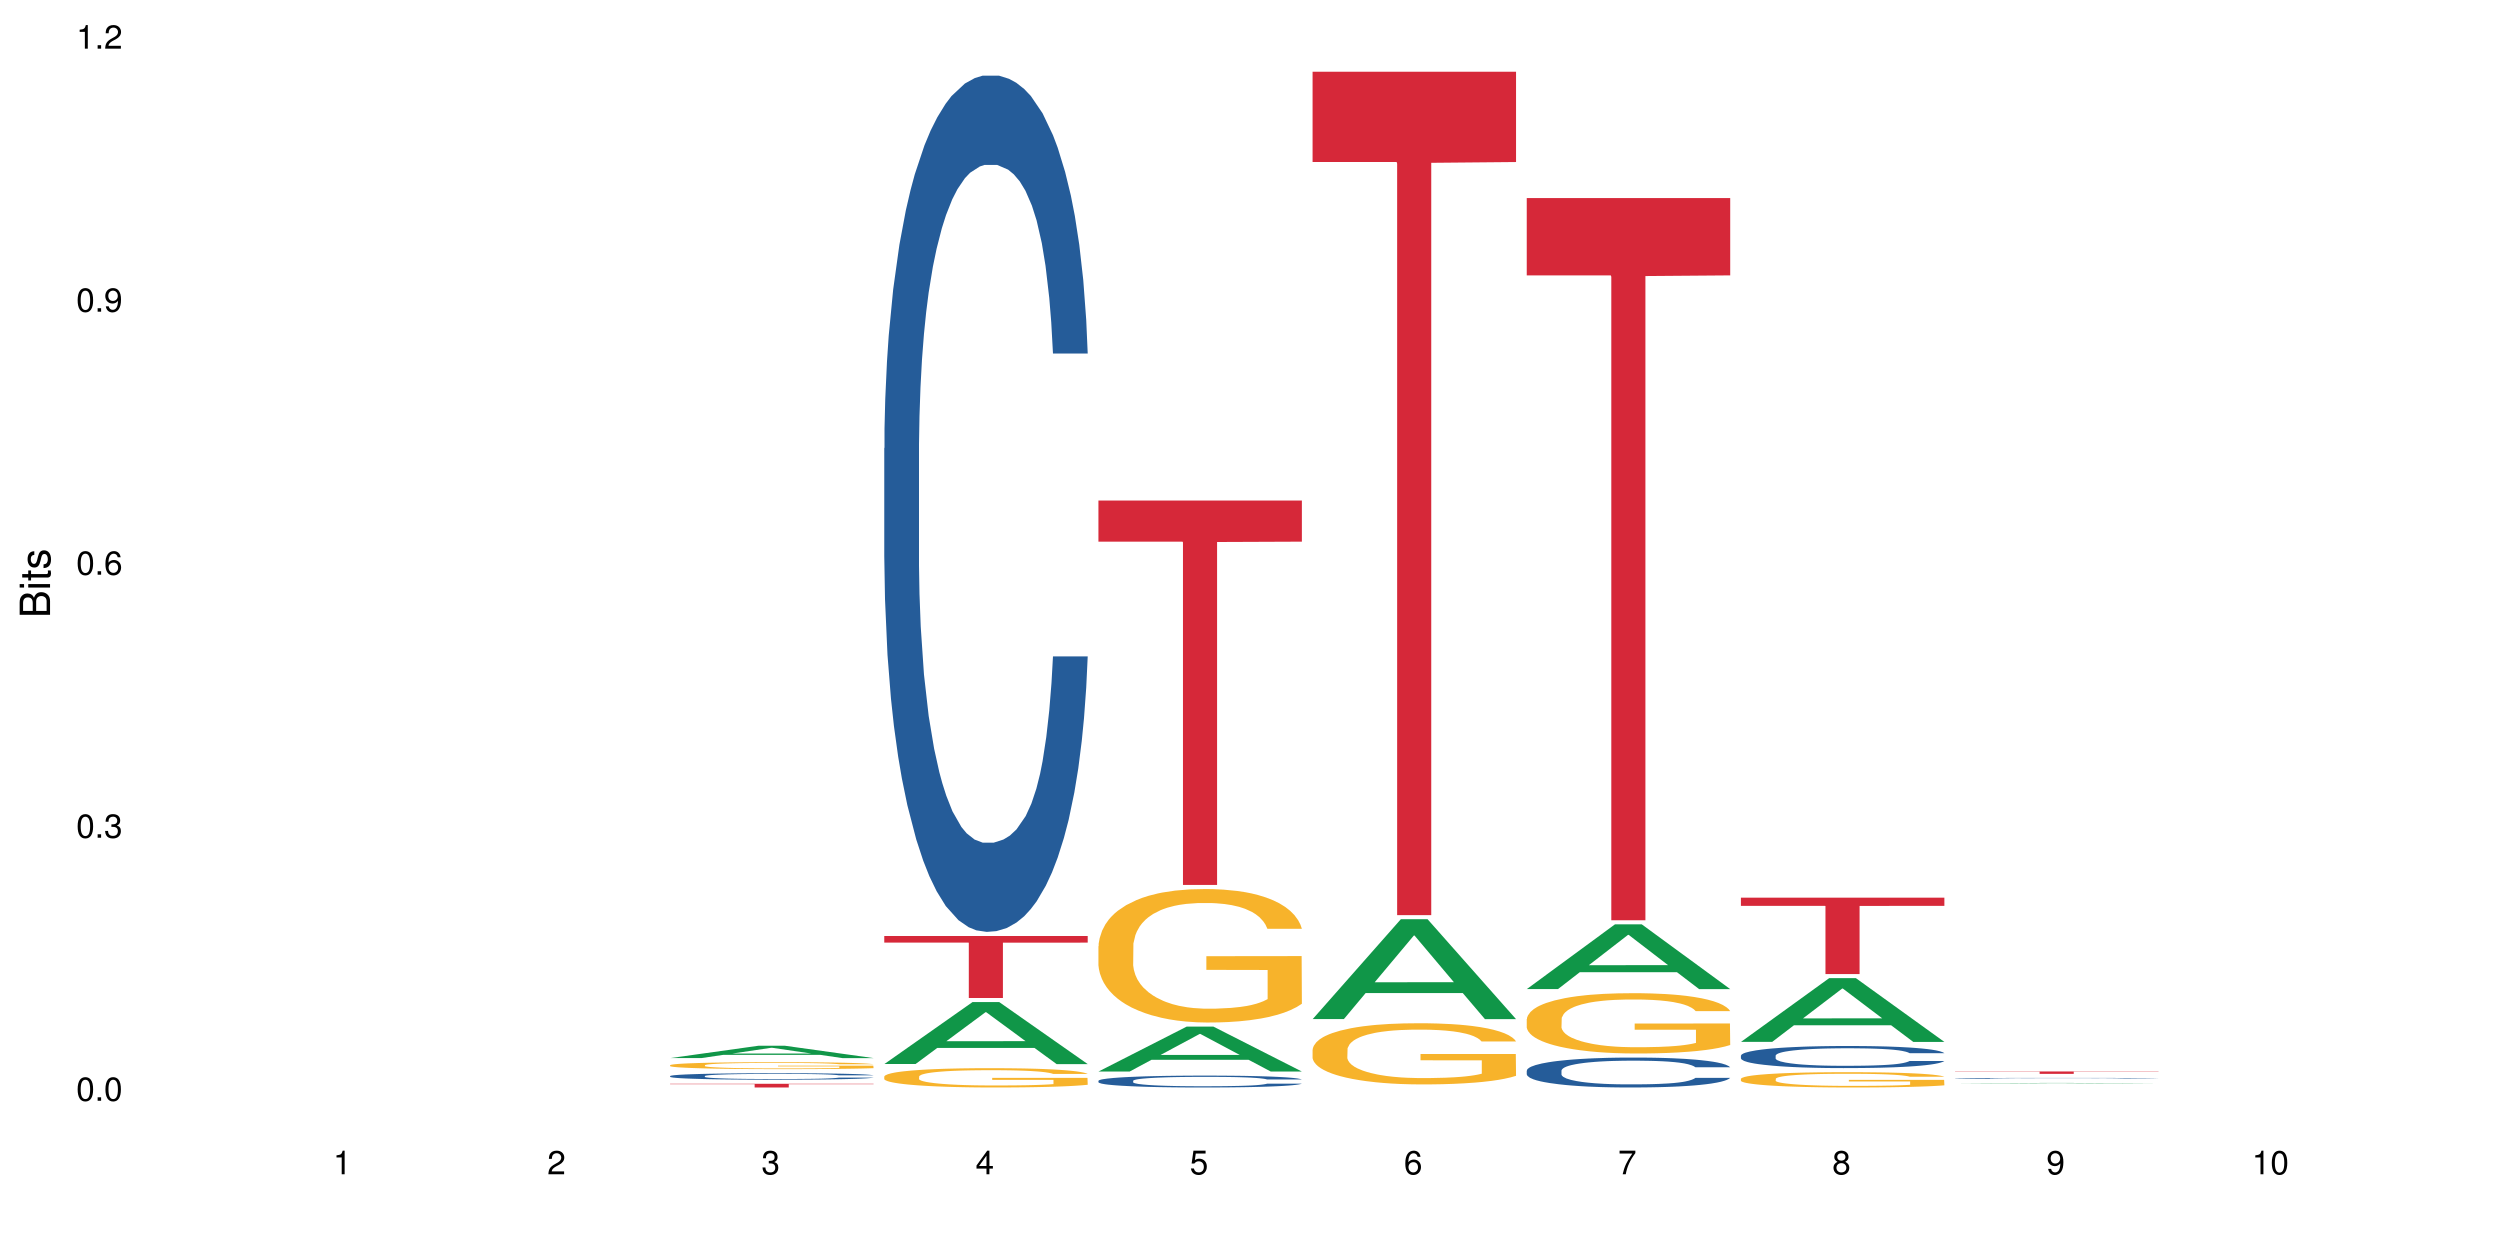 <?xml version="1.0" encoding="UTF-8"?>
<svg xmlns="http://www.w3.org/2000/svg" xmlns:xlink="http://www.w3.org/1999/xlink" width="720pt" height="360pt" viewBox="0 0 720 360" version="1.1">
<defs>
<g>
<symbol overflow="visible" id="glyph0-0">
<path style="stroke:none;" d=""/>
</symbol>
<symbol overflow="visible" id="glyph0-1">
<path style="stroke:none;" d="M 2.641 -6.797 C 2 -6.797 1.422 -6.531 1.078 -6.047 C 0.641 -5.453 0.406 -4.547 0.406 -3.297 C 0.406 -1 1.188 0.219 2.641 0.219 C 4.078 0.219 4.859 -1 4.859 -3.234 C 4.859 -4.562 4.656 -5.438 4.203 -6.047 C 3.844 -6.531 3.281 -6.797 2.641 -6.797 Z M 2.641 -6.047 C 3.547 -6.047 4 -5.125 4 -3.312 C 4 -1.375 3.562 -0.484 2.625 -0.484 C 1.734 -0.484 1.281 -1.422 1.281 -3.281 C 1.281 -5.141 1.734 -6.047 2.641 -6.047 Z M 2.641 -6.047 "/>
</symbol>
<symbol overflow="visible" id="glyph0-2">
<path style="stroke:none;" d="M 1.828 -1 L 0.828 -1 L 0.828 0 L 1.828 0 Z M 1.828 -1 "/>
</symbol>
<symbol overflow="visible" id="glyph0-3">
<path style="stroke:none;" d="M 2.125 -3.125 L 2.578 -3.125 C 3.516 -3.125 3.984 -2.703 3.984 -1.891 C 3.984 -1.031 3.469 -0.531 2.578 -0.531 C 1.656 -0.531 1.203 -0.984 1.156 -1.969 L 0.312 -1.969 C 0.344 -1.422 0.438 -1.078 0.609 -0.766 C 0.953 -0.109 1.625 0.219 2.547 0.219 C 3.953 0.219 4.859 -0.609 4.859 -1.906 C 4.859 -2.766 4.516 -3.25 3.703 -3.516 C 4.344 -3.766 4.656 -4.25 4.656 -4.938 C 4.656 -6.109 3.875 -6.797 2.578 -6.797 C 1.203 -6.797 0.484 -6.047 0.453 -4.609 L 1.297 -4.609 C 1.312 -5.016 1.344 -5.25 1.453 -5.453 C 1.641 -5.828 2.062 -6.062 2.594 -6.062 C 3.344 -6.062 3.797 -5.625 3.797 -4.906 C 3.797 -4.422 3.609 -4.141 3.25 -3.984 C 3.016 -3.891 2.719 -3.844 2.125 -3.844 Z M 2.125 -3.125 "/>
</symbol>
<symbol overflow="visible" id="glyph0-4">
<path style="stroke:none;" d="M 4.781 -5.031 C 4.609 -6.141 3.891 -6.797 2.844 -6.797 C 2.094 -6.797 1.422 -6.438 1.031 -5.828 C 0.609 -5.172 0.406 -4.344 0.406 -3.094 C 0.406 -1.953 0.578 -1.234 0.984 -0.625 C 1.359 -0.078 1.953 0.219 2.703 0.219 C 3.984 0.219 4.922 -0.734 4.922 -2.078 C 4.922 -3.344 4.062 -4.234 2.844 -4.234 C 2.172 -4.234 1.641 -3.969 1.281 -3.469 C 1.281 -5.125 1.828 -6.047 2.797 -6.047 C 3.391 -6.047 3.797 -5.672 3.938 -5.031 Z M 2.734 -3.484 C 3.547 -3.484 4.062 -2.922 4.062 -2 C 4.062 -1.156 3.484 -0.531 2.703 -0.531 C 1.922 -0.531 1.328 -1.188 1.328 -2.047 C 1.328 -2.891 1.906 -3.484 2.734 -3.484 Z M 2.734 -3.484 "/>
</symbol>
<symbol overflow="visible" id="glyph0-5">
<path style="stroke:none;" d="M 0.516 -1.547 C 0.672 -0.438 1.406 0.219 2.438 0.219 C 3.188 0.219 3.859 -0.141 4.266 -0.75 C 4.688 -1.406 4.891 -2.25 4.891 -3.484 C 4.891 -4.625 4.703 -5.359 4.312 -5.953 C 3.938 -6.5 3.344 -6.797 2.594 -6.797 C 1.297 -6.797 0.359 -5.844 0.359 -4.516 C 0.359 -3.25 1.234 -2.344 2.453 -2.344 C 3.094 -2.344 3.562 -2.578 4.016 -3.109 C 4 -1.453 3.469 -0.531 2.5 -0.531 C 1.906 -0.531 1.484 -0.906 1.359 -1.547 Z M 2.578 -6.062 C 3.375 -6.062 3.969 -5.406 3.969 -4.531 C 3.969 -3.688 3.375 -3.094 2.547 -3.094 C 1.734 -3.094 1.234 -3.672 1.234 -4.578 C 1.234 -5.438 1.797 -6.062 2.578 -6.062 Z M 2.578 -6.062 "/>
</symbol>
<symbol overflow="visible" id="glyph0-6">
<path style="stroke:none;" d="M 2.484 -4.844 L 2.484 0 L 3.328 0 L 3.328 -6.797 L 2.766 -6.797 C 2.469 -5.75 2.281 -5.609 0.984 -5.453 L 0.984 -4.844 Z M 2.484 -4.844 "/>
</symbol>
<symbol overflow="visible" id="glyph0-7">
<path style="stroke:none;" d="M 4.859 -0.828 L 1.281 -0.828 C 1.359 -1.391 1.672 -1.75 2.5 -2.234 L 3.469 -2.75 C 4.406 -3.266 4.906 -3.969 4.906 -4.812 C 4.906 -5.375 4.672 -5.906 4.266 -6.266 C 3.859 -6.625 3.375 -6.797 2.719 -6.797 C 1.859 -6.797 1.219 -6.5 0.844 -5.922 C 0.609 -5.562 0.5 -5.125 0.484 -4.438 L 1.328 -4.438 C 1.359 -4.906 1.406 -5.188 1.531 -5.406 C 1.75 -5.812 2.188 -6.062 2.703 -6.062 C 3.469 -6.062 4.031 -5.516 4.031 -4.781 C 4.031 -4.25 3.719 -3.797 3.125 -3.438 L 2.234 -2.938 C 0.812 -2.141 0.406 -1.5 0.328 0 L 4.859 0 Z M 4.859 -0.828 "/>
</symbol>
<symbol overflow="visible" id="glyph0-8">
<path style="stroke:none;" d="M 3.141 -1.625 L 3.141 0 L 3.984 0 L 3.984 -1.625 L 4.984 -1.625 L 4.984 -2.391 L 3.984 -2.391 L 3.984 -6.797 L 3.359 -6.797 L 0.266 -2.516 L 0.266 -1.625 Z M 3.141 -2.391 L 1 -2.391 L 3.141 -5.359 Z M 3.141 -2.391 "/>
</symbol>
<symbol overflow="visible" id="glyph0-9">
<path style="stroke:none;" d="M 4.562 -6.797 L 1.062 -6.797 L 0.547 -3.094 L 1.328 -3.094 C 1.719 -3.562 2.047 -3.734 2.578 -3.734 C 3.484 -3.734 4.062 -3.109 4.062 -2.094 C 4.062 -1.125 3.484 -0.531 2.578 -0.531 C 1.828 -0.531 1.375 -0.906 1.188 -1.672 L 0.328 -1.672 C 0.453 -1.109 0.547 -0.844 0.75 -0.594 C 1.125 -0.078 1.828 0.219 2.594 0.219 C 3.969 0.219 4.922 -0.781 4.922 -2.219 C 4.922 -3.562 4.031 -4.484 2.719 -4.484 C 2.25 -4.484 1.859 -4.359 1.469 -4.062 L 1.734 -5.969 L 4.562 -5.969 Z M 4.562 -6.797 "/>
</symbol>
<symbol overflow="visible" id="glyph0-10">
<path style="stroke:none;" d="M 4.984 -6.797 L 0.438 -6.797 L 0.438 -5.969 L 4.109 -5.969 C 2.5 -3.656 1.828 -2.234 1.328 0 L 2.219 0 C 2.594 -2.172 3.453 -4.047 4.984 -6.094 Z M 4.984 -6.797 "/>
</symbol>
<symbol overflow="visible" id="glyph0-11">
<path style="stroke:none;" d="M 3.75 -3.578 C 4.453 -4 4.688 -4.344 4.688 -4.984 C 4.688 -6.047 3.844 -6.797 2.641 -6.797 C 1.438 -6.797 0.594 -6.047 0.594 -4.984 C 0.594 -4.359 0.828 -4.016 1.516 -3.578 C 0.734 -3.203 0.359 -2.641 0.359 -1.891 C 0.359 -0.641 1.297 0.219 2.641 0.219 C 3.984 0.219 4.922 -0.641 4.922 -1.875 C 4.922 -2.641 4.531 -3.203 3.75 -3.578 Z M 2.641 -6.047 C 3.359 -6.047 3.812 -5.625 3.812 -4.969 C 3.812 -4.344 3.344 -3.922 2.641 -3.922 C 1.922 -3.922 1.453 -4.344 1.453 -4.984 C 1.453 -5.625 1.922 -6.047 2.641 -6.047 Z M 2.641 -3.203 C 3.484 -3.203 4.062 -2.672 4.062 -1.875 C 4.062 -1.062 3.484 -0.531 2.625 -0.531 C 1.797 -0.531 1.219 -1.078 1.219 -1.875 C 1.219 -2.672 1.797 -3.203 2.641 -3.203 Z M 2.641 -3.203 "/>
</symbol>
<symbol overflow="visible" id="glyph1-0">
<path style="stroke:none;" d=""/>
</symbol>
<symbol overflow="visible" id="glyph1-1">
<path style="stroke:none;" d="M 0 -0.953 L 0 -4.891 C 0 -5.719 -0.234 -6.344 -0.734 -6.797 C -1.188 -7.234 -1.812 -7.469 -2.5 -7.469 C -3.547 -7.469 -4.188 -7 -4.625 -5.875 C -4.984 -6.672 -5.641 -7.094 -6.531 -7.094 C -7.156 -7.094 -7.734 -6.859 -8.141 -6.391 C -8.562 -5.938 -8.75 -5.344 -8.75 -4.5 L -8.75 -0.953 Z M -4.984 -2.062 L -7.766 -2.062 L -7.766 -4.219 C -7.766 -4.844 -7.688 -5.203 -7.453 -5.5 C -7.219 -5.812 -6.859 -5.969 -6.375 -5.969 C -5.906 -5.969 -5.531 -5.812 -5.297 -5.5 C -5.062 -5.203 -4.984 -4.844 -4.984 -4.219 Z M -0.984 -2.062 L -4 -2.062 L -4 -4.781 C -4 -5.328 -3.859 -5.688 -3.578 -5.953 C -3.297 -6.219 -2.922 -6.359 -2.484 -6.359 C -2.062 -6.359 -1.688 -6.219 -1.406 -5.953 C -1.109 -5.688 -0.984 -5.328 -0.984 -4.781 Z M -0.984 -2.062 "/>
</symbol>
<symbol overflow="visible" id="glyph1-2">
<path style="stroke:none;" d="M -6.281 -1.797 L -6.281 -0.797 L 0 -0.797 L 0 -1.797 Z M -8.75 -1.797 L -8.75 -0.797 L -7.484 -0.797 L -7.484 -1.797 Z M -8.75 -1.797 "/>
</symbol>
<symbol overflow="visible" id="glyph1-3">
<path style="stroke:none;" d="M -6.281 -3.047 L -6.281 -2.016 L -8.016 -2.016 L -8.016 -1.016 L -6.281 -1.016 L -6.281 -0.172 L -5.469 -0.172 L -5.469 -1.016 L -0.719 -1.016 C -0.078 -1.016 0.281 -1.453 0.281 -2.234 C 0.281 -2.469 0.25 -2.719 0.188 -3.047 L -0.641 -3.047 C -0.609 -2.922 -0.594 -2.766 -0.594 -2.562 C -0.594 -2.141 -0.719 -2.016 -1.156 -2.016 L -5.469 -2.016 L -5.469 -3.047 Z M -6.281 -3.047 "/>
</symbol>
<symbol overflow="visible" id="glyph1-4">
<path style="stroke:none;" d="M -4.531 -5.25 C -5.766 -5.25 -6.469 -4.422 -6.469 -2.969 C -6.469 -1.516 -5.719 -0.562 -4.547 -0.562 C -3.562 -0.562 -3.094 -1.062 -2.734 -2.562 L -2.516 -3.484 C -2.344 -4.188 -2.094 -4.469 -1.625 -4.469 C -1.047 -4.469 -0.641 -3.875 -0.641 -3 C -0.641 -2.453 -0.797 -2 -1.062 -1.75 C -1.25 -1.594 -1.422 -1.531 -1.875 -1.469 L -1.875 -0.406 C -0.422 -0.453 0.281 -1.266 0.281 -2.922 C 0.281 -4.5 -0.5 -5.516 -1.719 -5.516 C -2.656 -5.516 -3.172 -4.984 -3.469 -3.734 L -3.703 -2.766 C -3.891 -1.953 -4.156 -1.609 -4.594 -1.609 C -5.172 -1.609 -5.547 -2.125 -5.547 -2.938 C -5.547 -3.75 -5.203 -4.172 -4.531 -4.203 Z M -4.531 -5.25 "/>
</symbol>
</g>
</defs>
<g id="surface104234">
<rect x="0" y="0" width="720" height="360" style="fill:rgb(100%,100%,100%);fill-opacity:1;stroke:none;"/>
<path style=" stroke:none;fill-rule:nonzero;fill:rgb(6.275%,58.824%,28.235%);fill-opacity:1;" d="M 192.988 304.73 L 193.051 304.727 L 218.402 301.18 L 226.105 301.18 L 251.582 304.734 L 242.629 304.734 L 236.246 303.805 L 208.262 303.805 L 202.004 304.73 L 192.988 304.73 L 210.953 303.422 L 233.68 303.418 L 222.348 301.758 L 222.223 301.758 L 222.098 301.766 L 210.891 303.418 L 210.953 303.422 Z M 192.988 304.73 "/>
<path style=" stroke:none;fill-rule:nonzero;fill:rgb(14.51%,36.078%,60%);fill-opacity:1;" d="M 192.988 309.898 L 193.059 309.898 L 193.059 309.855 L 193.273 309.793 L 193.773 309.711 L 194.273 309.652 L 195.559 309.551 L 197.348 309.453 L 199.203 309.379 L 200.562 309.336 L 201.777 309.301 L 204.562 309.238 L 206.352 309.207 L 208.281 309.176 L 210.637 309.148 L 212.352 309.129 L 216.211 309.102 L 219.07 309.09 L 221.285 309.086 L 226.074 309.086 L 228.93 309.094 L 231.004 309.102 L 233.289 309.113 L 235.219 309.129 L 238.578 309.168 L 241.578 309.215 L 242.938 309.242 L 245.082 309.297 L 246.723 309.348 L 247.867 309.391 L 249.152 309.453 L 250.297 309.531 L 251.152 309.617 L 251.582 309.691 L 241.578 309.691 L 241.078 309.625 L 240.508 309.57 L 239.434 309.5 L 238.363 309.453 L 236.863 309.402 L 235.504 309.371 L 233.648 309.336 L 232.004 309.316 L 230.289 309.301 L 228.645 309.289 L 225.5 309.281 L 221.855 309.281 L 220.5 309.285 L 217.711 309.297 L 216.211 309.309 L 214.066 309.332 L 212.566 309.355 L 210.781 309.391 L 209.566 309.418 L 208.066 309.465 L 206.992 309.504 L 205.777 309.559 L 205.062 309.602 L 204.422 309.648 L 203.848 309.707 L 203.422 309.766 L 203.133 309.828 L 202.992 309.891 L 202.992 310.156 L 203.133 310.219 L 203.492 310.289 L 204.422 310.395 L 205.777 310.484 L 207.352 310.555 L 208.852 310.605 L 209.707 310.629 L 210.852 310.656 L 212.637 310.691 L 215.211 310.727 L 216.711 310.738 L 219 310.754 L 221.355 310.762 L 224.5 310.762 L 227.289 310.754 L 229.145 310.746 L 231.074 310.73 L 233.719 310.703 L 235.363 310.676 L 236.793 310.645 L 237.863 310.609 L 238.578 310.582 L 239.648 310.531 L 240.508 310.473 L 241.148 310.41 L 241.578 310.355 L 251.582 310.355 L 251.152 310.422 L 250.512 310.488 L 249.867 310.539 L 248.867 310.598 L 247.723 310.652 L 246.082 310.711 L 244.723 310.75 L 242.938 310.793 L 241.293 310.824 L 239.508 310.855 L 236.863 310.891 L 235.148 310.906 L 233.289 310.922 L 231.074 310.934 L 228.289 310.945 L 225.285 310.953 L 222.5 310.957 L 219.5 310.953 L 217.285 310.945 L 214.352 310.93 L 210.711 310.898 L 208.066 310.867 L 205.992 310.836 L 204.207 310.801 L 202.207 310.754 L 199.633 310.68 L 198.062 310.621 L 196.988 310.574 L 195.773 310.508 L 194.918 310.445 L 193.918 310.352 L 193.203 310.23 L 192.988 310.137 Z M 192.988 309.898 "/>
<path style=" stroke:none;fill-rule:nonzero;fill:rgb(96.863%,70.196%,16.863%);fill-opacity:1;" d="M 192.988 306.766 L 193.059 306.766 L 193.059 306.727 L 193.344 306.645 L 194.059 306.531 L 194.988 306.441 L 195.988 306.367 L 196.633 306.328 L 197.703 306.273 L 198.633 306.234 L 200.992 306.152 L 203.992 306.074 L 205.637 306.043 L 207.492 306.012 L 210.137 305.977 L 211.352 305.961 L 215.066 305.934 L 219.285 305.914 L 223.93 305.91 L 226.074 305.91 L 229.004 305.918 L 233.004 305.938 L 235.289 305.957 L 237.078 305.977 L 238.934 306 L 241.223 306.035 L 243.367 306.078 L 245.082 306.125 L 246.797 306.18 L 248.223 306.238 L 249.438 306.301 L 250.512 306.379 L 251.152 306.441 L 251.582 306.504 L 241.648 306.504 L 241.078 306.441 L 240.434 306.391 L 239.363 306.332 L 238.293 306.289 L 237.219 306.254 L 235.219 306.207 L 233.504 306.176 L 231.359 306.152 L 229.289 306.133 L 226.93 306.125 L 225.5 306.121 L 221.715 306.121 L 218.285 306.133 L 216.281 306.148 L 214.855 306.16 L 212.852 306.188 L 211.637 306.211 L 210.922 306.227 L 208.781 306.281 L 207.352 306.332 L 206.566 306.367 L 205.562 306.422 L 204.852 306.473 L 204.062 306.547 L 203.637 306.602 L 203.062 306.727 L 202.992 307.055 L 203.207 307.125 L 203.637 307.199 L 204.207 307.266 L 205.062 307.332 L 205.922 307.387 L 207.422 307.457 L 208.707 307.504 L 209.707 307.535 L 211.637 307.586 L 212.426 307.602 L 214.281 307.637 L 216.211 307.66 L 218.57 307.684 L 220.355 307.695 L 223.215 307.703 L 226.859 307.703 L 231.145 307.691 L 233.863 307.676 L 235.719 307.664 L 236.934 307.648 L 238.434 307.629 L 239.508 307.609 L 240.508 307.59 L 241.723 307.559 L 241.723 307.125 L 224.07 307.121 L 224.07 306.918 L 251.512 306.914 L 251.582 307.629 L 250.082 307.68 L 248.223 307.727 L 246.438 307.762 L 244.578 307.793 L 241.938 307.828 L 239.793 307.852 L 236.504 307.875 L 233.504 307.895 L 230.359 307.902 L 227.574 307.91 L 224.285 307.91 L 221.355 307.906 L 218.211 307.895 L 215.711 307.883 L 213.426 307.863 L 211.137 307.84 L 208.281 307.801 L 206.422 307.77 L 204.492 307.73 L 202.562 307.688 L 200.848 307.637 L 199.703 307.598 L 198.562 307.555 L 197.348 307.5 L 196.203 307.438 L 195.348 307.383 L 194.559 307.316 L 193.988 307.258 L 193.418 307.176 L 193.129 307.109 L 192.988 307.051 Z M 192.988 306.766 "/>
<path style=" stroke:none;fill-rule:nonzero;fill:rgb(83.922%,15.686%,22.353%);fill-opacity:1;" d="M 192.988 312.129 L 251.582 312.129 L 251.582 312.246 L 227.164 312.246 L 227.164 313.195 L 217.336 313.195 L 217.336 312.246 L 192.988 312.246 Z M 192.988 312.129 "/>
<path style=" stroke:none;fill-rule:nonzero;fill:rgb(6.275%,58.824%,28.235%);fill-opacity:1;" d="M 254.668 306.441 L 254.73 306.426 L 280.082 288.598 L 287.781 288.598 L 313.262 306.461 L 304.309 306.461 L 297.926 301.797 L 269.941 301.797 L 263.68 306.441 L 254.668 306.441 L 272.633 299.867 L 295.359 299.852 L 284.027 291.516 L 283.902 291.5 L 283.777 291.551 L 272.57 299.852 L 272.633 299.867 Z M 254.668 306.441 "/>
<path style=" stroke:none;fill-rule:nonzero;fill:rgb(14.51%,36.078%,60%);fill-opacity:1;" d="M 254.668 129.09 L 254.738 128.867 L 254.738 123.457 L 254.953 114.891 L 255.453 104.074 L 255.953 96.633 L 257.238 83.336 L 259.027 70.488 L 260.883 60.57 L 262.242 54.711 L 263.457 50.203 L 266.242 41.863 L 268.031 37.578 L 269.957 33.75 L 272.316 29.918 L 274.031 27.664 L 277.891 24.055 L 280.75 22.477 L 282.965 21.801 L 287.75 21.801 L 290.609 22.703 L 292.684 23.832 L 294.969 25.633 L 296.898 27.664 L 300.258 32.621 L 303.258 38.934 L 304.617 42.539 L 306.758 49.527 L 308.402 56.289 L 309.547 62.148 L 310.832 70.488 L 311.977 80.633 L 312.832 92.125 L 313.262 101.82 L 303.258 101.82 L 302.758 92.801 L 302.188 85.816 L 301.113 76.574 L 300.043 70.039 L 298.543 63.5 L 297.184 59.219 L 295.328 54.938 L 293.684 52.23 L 291.969 50.203 L 290.324 48.852 L 287.18 47.496 L 283.535 47.496 L 282.18 47.949 L 279.391 49.75 L 277.891 51.328 L 275.746 54.484 L 274.246 57.414 L 272.461 61.922 L 271.246 65.754 L 269.746 71.613 L 268.672 76.801 L 267.457 84.238 L 266.742 89.871 L 266.102 96.184 L 265.527 103.621 L 265.102 111.512 L 264.812 119.852 L 264.672 127.965 L 264.672 162.902 L 264.812 171.016 L 265.172 180.484 L 266.102 194.23 L 267.457 206.18 L 269.031 215.645 L 270.531 222.406 L 271.387 225.562 L 272.531 229.168 L 274.316 233.676 L 276.891 238.184 L 278.391 239.988 L 280.676 241.789 L 283.035 242.691 L 286.18 242.691 L 288.965 241.789 L 290.824 240.664 L 292.754 238.859 L 295.398 235.027 L 297.043 231.422 L 298.469 227.141 L 299.543 222.859 L 300.258 219.25 L 301.328 212.266 L 302.188 204.602 L 302.828 196.711 L 303.258 189.047 L 313.262 189.047 L 312.832 198.062 L 312.191 206.855 L 311.547 213.391 L 310.547 221.281 L 309.402 228.266 L 307.762 236.156 L 306.402 241.34 L 304.617 246.977 L 302.973 251.258 L 301.188 255.09 L 298.543 259.598 L 296.828 261.852 L 294.969 263.879 L 292.754 265.684 L 289.969 267.262 L 286.965 268.164 L 284.18 268.387 L 281.176 267.938 L 278.961 267.035 L 276.031 265.008 L 272.387 260.949 L 269.746 256.668 L 267.672 252.383 L 265.887 247.875 L 263.887 241.789 L 261.312 231.875 L 259.742 224.211 L 258.668 217.898 L 257.453 209.109 L 256.598 201.219 L 255.598 188.598 L 254.883 172.594 L 254.668 160.195 Z M 254.668 129.09 "/>
<path style=" stroke:none;fill-rule:nonzero;fill:rgb(96.863%,70.196%,16.863%);fill-opacity:1;" d="M 254.668 310.016 L 254.738 310.012 L 254.738 309.91 L 255.023 309.68 L 255.738 309.367 L 256.668 309.109 L 257.668 308.906 L 258.312 308.797 L 259.383 308.645 L 260.312 308.535 L 262.672 308.305 L 265.672 308.094 L 267.316 308 L 269.172 307.914 L 271.816 307.816 L 273.031 307.781 L 276.746 307.699 L 280.965 307.648 L 285.609 307.637 L 287.75 307.641 L 290.68 307.66 L 294.684 307.715 L 296.969 307.766 L 298.758 307.816 L 300.613 307.883 L 302.902 307.984 L 305.043 308.105 L 306.758 308.23 L 308.473 308.383 L 309.902 308.543 L 311.117 308.723 L 312.191 308.934 L 312.832 309.113 L 313.262 309.289 L 303.328 309.289 L 302.758 309.113 L 302.113 308.977 L 301.043 308.809 L 299.973 308.688 L 298.898 308.59 L 296.898 308.457 L 295.184 308.375 L 293.039 308.305 L 290.969 308.258 L 288.609 308.23 L 287.18 308.219 L 283.395 308.219 L 279.961 308.254 L 277.961 308.297 L 276.531 308.336 L 274.531 308.41 L 273.316 308.473 L 272.602 308.512 L 270.457 308.672 L 269.031 308.812 L 268.242 308.91 L 267.242 309.062 L 266.527 309.199 L 265.742 309.402 L 265.312 309.555 L 264.742 309.898 L 264.672 310.812 L 264.887 311.008 L 265.312 311.215 L 265.887 311.398 L 266.742 311.59 L 267.602 311.738 L 269.102 311.938 L 270.387 312.07 L 271.387 312.156 L 273.316 312.293 L 274.102 312.336 L 275.961 312.43 L 277.891 312.5 L 280.25 312.562 L 282.035 312.59 L 284.895 312.617 L 288.539 312.617 L 292.824 312.586 L 295.539 312.547 L 297.398 312.504 L 298.613 312.469 L 300.113 312.414 L 301.188 312.363 L 302.188 312.309 L 303.402 312.223 L 303.402 311.008 L 285.75 311 L 285.75 310.434 L 313.191 310.43 L 313.262 312.414 L 311.762 312.551 L 309.902 312.684 L 308.117 312.785 L 306.258 312.871 L 303.617 312.969 L 301.473 313.027 L 298.184 313.098 L 295.184 313.145 L 292.039 313.176 L 289.254 313.191 L 285.965 313.195 L 283.035 313.188 L 279.891 313.156 L 277.391 313.113 L 275.105 313.062 L 272.816 312.996 L 269.957 312.891 L 268.102 312.805 L 266.172 312.699 L 264.242 312.57 L 262.527 312.434 L 261.383 312.328 L 260.242 312.207 L 259.027 312.055 L 257.883 311.879 L 257.023 311.723 L 256.238 311.547 L 255.668 311.379 L 255.094 311.148 L 254.809 310.965 L 254.668 310.809 Z M 254.668 310.016 "/>
<path style=" stroke:none;fill-rule:nonzero;fill:rgb(83.922%,15.686%,22.353%);fill-opacity:1;" d="M 254.668 269.562 L 313.262 269.562 L 313.262 271.477 L 288.84 271.492 L 288.84 287.426 L 279.016 287.426 L 279.016 271.508 L 278.875 271.477 L 254.668 271.477 Z M 254.668 269.562 "/>
<path style=" stroke:none;fill-rule:nonzero;fill:rgb(6.275%,58.824%,28.235%);fill-opacity:1;" d="M 316.348 308.594 L 316.41 308.578 L 341.762 295.664 L 349.461 295.664 L 374.941 308.605 L 365.988 308.605 L 359.605 305.227 L 331.621 305.227 L 325.359 308.594 L 316.348 308.594 L 334.312 303.828 L 357.039 303.816 L 345.707 297.777 L 345.582 297.766 L 345.457 297.805 L 334.25 303.816 L 334.312 303.828 Z M 316.348 308.594 "/>
<path style=" stroke:none;fill-rule:nonzero;fill:rgb(14.51%,36.078%,60%);fill-opacity:1;" d="M 316.348 311.266 L 316.418 311.262 L 316.418 311.188 L 316.633 311.07 L 317.133 310.918 L 317.633 310.816 L 318.918 310.633 L 320.703 310.453 L 322.562 310.316 L 323.922 310.234 L 325.137 310.172 L 327.922 310.059 L 329.707 309.996 L 331.637 309.945 L 333.996 309.891 L 335.711 309.859 L 339.57 309.809 L 342.43 309.789 L 344.645 309.777 L 349.43 309.777 L 352.289 309.793 L 354.363 309.809 L 356.648 309.832 L 358.578 309.859 L 361.938 309.93 L 364.938 310.016 L 366.293 310.066 L 368.438 310.164 L 370.082 310.258 L 371.227 310.34 L 372.512 310.453 L 373.656 310.594 L 374.512 310.754 L 374.941 310.887 L 364.938 310.887 L 364.438 310.762 L 363.867 310.668 L 362.793 310.539 L 361.723 310.449 L 360.223 310.355 L 358.863 310.297 L 357.004 310.238 L 355.363 310.199 L 353.648 310.172 L 352.004 310.152 L 348.859 310.137 L 345.215 310.137 L 343.855 310.141 L 341.07 310.168 L 339.57 310.188 L 337.426 310.23 L 335.926 310.273 L 334.141 310.336 L 332.926 310.387 L 331.422 310.469 L 330.352 310.543 L 329.137 310.645 L 328.422 310.723 L 327.777 310.809 L 327.207 310.914 L 326.777 311.023 L 326.492 311.137 L 326.352 311.25 L 326.352 311.734 L 326.492 311.848 L 326.852 311.977 L 327.777 312.168 L 329.137 312.332 L 330.707 312.465 L 332.211 312.559 L 333.066 312.602 L 334.211 312.652 L 335.996 312.715 L 338.57 312.777 L 340.07 312.801 L 342.355 312.828 L 344.715 312.84 L 347.859 312.84 L 350.645 312.828 L 352.504 312.812 L 354.434 312.785 L 357.078 312.734 L 358.719 312.684 L 360.148 312.625 L 361.223 312.566 L 361.938 312.516 L 363.008 312.418 L 363.867 312.312 L 364.508 312.203 L 364.938 312.098 L 374.941 312.098 L 374.512 312.223 L 373.871 312.344 L 373.227 312.434 L 372.227 312.543 L 371.082 312.641 L 369.438 312.75 L 368.082 312.82 L 366.293 312.898 L 364.652 312.957 L 362.863 313.012 L 360.223 313.074 L 358.508 313.105 L 356.648 313.133 L 354.434 313.16 L 351.645 313.18 L 348.645 313.191 L 345.859 313.195 L 342.855 313.191 L 340.641 313.176 L 337.711 313.148 L 334.066 313.094 L 331.422 313.035 L 329.352 312.973 L 327.566 312.91 L 325.562 312.828 L 322.992 312.691 L 321.418 312.582 L 320.348 312.496 L 319.133 312.375 L 318.273 312.266 L 317.273 312.09 L 316.559 311.867 L 316.348 311.695 Z M 316.348 311.266 "/>
<path style=" stroke:none;fill-rule:nonzero;fill:rgb(96.863%,70.196%,16.863%);fill-opacity:1;" d="M 316.348 272.508 L 316.418 272.473 L 316.418 271.773 L 316.703 270.191 L 317.418 268.016 L 318.348 266.223 L 319.348 264.82 L 319.992 264.082 L 321.062 263.027 L 321.992 262.258 L 324.348 260.676 L 327.352 259.203 L 328.992 258.57 L 330.852 257.973 L 333.496 257.305 L 334.711 257.059 L 338.426 256.496 L 342.641 256.145 L 347.289 256.043 L 349.43 256.078 L 352.359 256.215 L 356.363 256.602 L 358.648 256.953 L 360.434 257.305 L 362.293 257.762 L 364.578 258.465 L 366.723 259.305 L 368.438 260.148 L 370.152 261.203 L 371.582 262.328 L 372.797 263.555 L 373.871 265.031 L 374.512 266.258 L 374.941 267.488 L 365.008 267.488 L 364.438 266.258 L 363.793 265.312 L 362.723 264.152 L 361.648 263.309 L 360.578 262.641 L 358.578 261.73 L 356.863 261.168 L 354.719 260.676 L 352.645 260.359 L 350.289 260.148 L 348.859 260.078 L 345.07 260.078 L 341.641 260.324 L 339.641 260.605 L 338.211 260.887 L 336.211 261.414 L 334.996 261.836 L 334.281 262.117 L 332.137 263.203 L 330.707 264.188 L 329.922 264.855 L 328.922 265.906 L 328.207 266.855 L 327.422 268.262 L 326.992 269.312 L 326.422 271.703 L 326.352 278.023 L 326.562 279.355 L 326.992 280.797 L 327.566 282.059 L 328.422 283.395 L 329.281 284.414 L 330.781 285.781 L 332.066 286.695 L 333.066 287.293 L 334.996 288.238 L 335.781 288.555 L 337.641 289.188 L 339.57 289.68 L 341.93 290.102 L 343.715 290.312 L 346.574 290.488 L 350.219 290.488 L 354.504 290.277 L 357.219 289.996 L 359.078 289.715 L 360.293 289.469 L 361.793 289.082 L 362.863 288.73 L 363.867 288.344 L 365.078 287.746 L 365.078 279.355 L 347.43 279.32 L 347.43 275.387 L 374.871 275.352 L 374.941 289.082 L 373.441 290.031 L 371.582 290.941 L 369.797 291.645 L 367.938 292.242 L 365.293 292.91 L 363.152 293.332 L 359.863 293.824 L 356.863 294.137 L 353.719 294.348 L 350.93 294.453 L 347.645 294.488 L 344.715 294.418 L 341.57 294.207 L 339.07 293.93 L 336.781 293.578 L 334.496 293.121 L 331.637 292.383 L 329.781 291.785 L 327.852 291.047 L 325.922 290.172 L 324.207 289.223 L 323.062 288.484 L 321.918 287.641 L 320.703 286.59 L 319.562 285.395 L 318.703 284.309 L 317.918 283.078 L 317.348 281.918 L 316.773 280.34 L 316.488 279.074 L 316.348 277.988 Z M 316.348 272.508 "/>
<path style=" stroke:none;fill-rule:nonzero;fill:rgb(83.922%,15.686%,22.353%);fill-opacity:1;" d="M 316.348 144.145 L 374.941 144.145 L 374.941 155.996 L 350.52 156.098 L 350.52 254.867 L 340.695 254.867 L 340.695 156.203 L 340.555 155.996 L 316.348 155.996 Z M 316.348 144.145 "/>
<path style=" stroke:none;fill-rule:nonzero;fill:rgb(6.275%,58.824%,28.235%);fill-opacity:1;" d="M 378.023 293.492 L 378.086 293.465 L 403.441 264.734 L 411.141 264.734 L 436.621 293.516 L 427.668 293.516 L 421.281 286.004 L 393.301 286.004 L 387.039 293.492 L 378.023 293.492 L 395.992 282.895 L 418.715 282.867 L 407.387 269.438 L 407.262 269.41 L 407.137 269.492 L 395.93 282.867 L 395.992 282.895 Z M 378.023 293.492 "/>
<path style=" stroke:none;fill-rule:nonzero;fill:rgb(96.863%,70.196%,16.863%);fill-opacity:1;" d="M 378.023 302.238 L 378.098 302.223 L 378.098 301.902 L 378.383 301.18 L 379.098 300.18 L 380.027 299.359 L 381.027 298.715 L 381.668 298.379 L 382.742 297.895 L 383.672 297.539 L 386.027 296.816 L 389.031 296.141 L 390.672 295.852 L 392.531 295.578 L 395.176 295.273 L 396.391 295.16 L 400.105 294.902 L 404.32 294.742 L 408.965 294.691 L 411.109 294.707 L 414.039 294.773 L 418.043 294.949 L 420.328 295.109 L 422.113 295.273 L 423.973 295.48 L 426.258 295.801 L 428.402 296.188 L 430.117 296.574 L 431.832 297.059 L 433.262 297.574 L 434.477 298.137 L 435.547 298.812 L 436.191 299.375 L 436.621 299.938 L 426.688 299.938 L 426.117 299.375 L 425.473 298.941 L 424.402 298.41 L 423.328 298.023 L 422.258 297.719 L 420.258 297.301 L 418.543 297.043 L 416.398 296.816 L 414.324 296.672 L 411.969 296.574 L 410.539 296.543 L 406.75 296.543 L 403.32 296.656 L 401.32 296.785 L 399.891 296.914 L 397.891 297.156 L 396.676 297.348 L 395.961 297.477 L 393.816 297.977 L 392.387 298.426 L 391.602 298.73 L 390.602 299.215 L 389.887 299.648 L 389.102 300.293 L 388.672 300.777 L 388.102 301.871 L 388.027 304.766 L 388.242 305.379 L 388.672 306.039 L 389.242 306.617 L 390.102 307.23 L 390.961 307.695 L 392.461 308.324 L 393.746 308.742 L 394.746 309.016 L 396.676 309.449 L 397.461 309.594 L 399.32 309.883 L 401.25 310.109 L 403.605 310.305 L 405.395 310.398 L 408.25 310.48 L 411.895 310.48 L 416.184 310.383 L 418.898 310.254 L 420.758 310.125 L 421.973 310.012 L 423.473 309.836 L 424.543 309.676 L 425.543 309.5 L 426.758 309.227 L 426.758 305.379 L 409.109 305.363 L 409.109 303.559 L 436.551 303.543 L 436.621 309.836 L 435.121 310.27 L 433.262 310.688 L 431.477 311.012 L 429.617 311.285 L 426.973 311.59 L 424.828 311.785 L 421.543 312.008 L 418.543 312.152 L 415.398 312.25 L 412.609 312.297 L 409.324 312.316 L 406.395 312.281 L 403.25 312.188 L 400.75 312.059 L 398.461 311.895 L 396.176 311.688 L 393.316 311.348 L 391.461 311.074 L 389.531 310.738 L 387.602 310.336 L 385.887 309.902 L 384.742 309.562 L 383.598 309.176 L 382.383 308.695 L 381.242 308.145 L 380.383 307.648 L 379.598 307.086 L 379.027 306.555 L 378.453 305.828 L 378.168 305.25 L 378.023 304.75 Z M 378.023 302.238 "/>
<path style=" stroke:none;fill-rule:nonzero;fill:rgb(83.922%,15.686%,22.353%);fill-opacity:1;" d="M 378.023 20.664 L 436.621 20.664 L 436.621 46.664 L 412.199 46.891 L 412.199 263.559 L 402.375 263.559 L 402.375 47.121 L 402.23 46.664 L 378.023 46.664 Z M 378.023 20.664 "/>
<path style=" stroke:none;fill-rule:nonzero;fill:rgb(6.275%,58.824%,28.235%);fill-opacity:1;" d="M 439.703 284.844 L 439.766 284.828 L 465.121 266.203 L 472.82 266.203 L 498.301 284.863 L 489.348 284.863 L 482.961 279.992 L 454.98 279.992 L 448.719 284.844 L 439.703 284.844 L 457.672 277.977 L 480.395 277.957 L 469.066 269.25 L 468.938 269.234 L 468.812 269.285 L 457.609 277.957 L 457.672 277.977 Z M 439.703 284.844 "/>
<path style=" stroke:none;fill-rule:nonzero;fill:rgb(14.51%,36.078%,60%);fill-opacity:1;" d="M 439.703 308.332 L 439.777 308.324 L 439.777 308.133 L 439.988 307.836 L 440.492 307.457 L 440.992 307.195 L 442.277 306.73 L 444.062 306.281 L 445.922 305.938 L 447.277 305.73 L 448.492 305.574 L 451.281 305.285 L 453.066 305.133 L 454.996 305 L 457.355 304.867 L 459.07 304.789 L 462.93 304.66 L 465.785 304.605 L 468 304.582 L 472.789 304.582 L 475.648 304.613 L 477.719 304.652 L 480.008 304.715 L 481.938 304.789 L 485.293 304.961 L 488.297 305.18 L 489.652 305.309 L 491.797 305.551 L 493.441 305.789 L 494.582 305.992 L 495.871 306.281 L 497.012 306.637 L 497.871 307.039 L 498.301 307.379 L 488.297 307.379 L 487.797 307.062 L 487.223 306.82 L 486.152 306.496 L 485.078 306.266 L 483.578 306.039 L 482.223 305.891 L 480.363 305.738 L 478.719 305.645 L 477.004 305.574 L 475.363 305.527 L 472.219 305.48 L 468.574 305.48 L 467.215 305.496 L 464.43 305.559 L 462.93 305.613 L 460.785 305.723 L 459.285 305.828 L 457.496 305.984 L 456.281 306.117 L 454.781 306.324 L 453.711 306.504 L 452.496 306.762 L 451.781 306.961 L 451.137 307.18 L 450.566 307.441 L 450.137 307.715 L 449.852 308.008 L 449.707 308.289 L 449.707 309.512 L 449.852 309.793 L 450.207 310.125 L 451.137 310.605 L 452.496 311.023 L 454.066 311.352 L 455.566 311.59 L 456.426 311.699 L 457.57 311.824 L 459.355 311.984 L 461.926 312.141 L 463.43 312.203 L 465.715 312.266 L 468.074 312.297 L 471.219 312.297 L 474.004 312.266 L 475.863 312.227 L 477.793 312.164 L 480.434 312.031 L 482.078 311.906 L 483.508 311.754 L 484.578 311.605 L 485.293 311.48 L 486.367 311.234 L 487.223 310.969 L 487.867 310.691 L 488.297 310.426 L 498.301 310.426 L 497.871 310.738 L 497.227 311.047 L 496.586 311.273 L 495.586 311.551 L 494.441 311.793 L 492.797 312.07 L 491.441 312.25 L 489.652 312.449 L 488.008 312.598 L 486.223 312.73 L 483.578 312.891 L 481.863 312.969 L 480.008 313.039 L 477.793 313.102 L 475.004 313.156 L 472.004 313.188 L 469.215 313.195 L 466.215 313.18 L 464 313.148 L 461.07 313.078 L 457.426 312.938 L 454.781 312.785 L 452.711 312.637 L 450.922 312.48 L 448.922 312.266 L 446.352 311.922 L 444.777 311.652 L 443.707 311.434 L 442.492 311.125 L 441.633 310.848 L 440.633 310.41 L 439.918 309.852 L 439.703 309.418 Z M 439.703 308.332 "/>
<path style=" stroke:none;fill-rule:nonzero;fill:rgb(96.863%,70.196%,16.863%);fill-opacity:1;" d="M 439.703 293.477 L 439.777 293.461 L 439.777 293.145 L 440.062 292.43 L 440.777 291.445 L 441.707 290.637 L 442.707 290.004 L 443.348 289.668 L 444.422 289.195 L 445.348 288.844 L 447.707 288.129 L 450.707 287.465 L 452.352 287.18 L 454.211 286.91 L 456.855 286.609 L 458.07 286.496 L 461.785 286.242 L 466 286.086 L 470.645 286.035 L 472.789 286.051 L 475.719 286.117 L 479.719 286.289 L 482.008 286.449 L 483.793 286.609 L 485.652 286.812 L 487.938 287.133 L 490.082 287.512 L 491.797 287.895 L 493.512 288.367 L 494.941 288.875 L 496.156 289.43 L 497.227 290.098 L 497.871 290.652 L 498.301 291.207 L 488.367 291.207 L 487.797 290.652 L 487.152 290.227 L 486.082 289.699 L 485.008 289.32 L 483.938 289.02 L 481.938 288.605 L 480.223 288.352 L 478.078 288.129 L 476.004 287.988 L 473.648 287.895 L 472.219 287.859 L 468.43 287.859 L 465 287.973 L 463 288.098 L 461.57 288.227 L 459.57 288.465 L 458.355 288.652 L 457.641 288.781 L 455.496 289.273 L 454.066 289.719 L 453.281 290.02 L 452.281 290.496 L 451.566 290.922 L 450.781 291.559 L 450.352 292.031 L 449.781 293.113 L 449.707 295.969 L 449.922 296.57 L 450.352 297.223 L 450.922 297.793 L 451.781 298.395 L 452.637 298.855 L 454.141 299.473 L 455.426 299.887 L 456.426 300.156 L 458.355 300.582 L 459.141 300.727 L 461 301.012 L 462.93 301.234 L 465.285 301.426 L 467.074 301.52 L 469.93 301.598 L 473.574 301.598 L 477.863 301.504 L 480.578 301.379 L 482.438 301.25 L 483.652 301.141 L 485.152 300.965 L 486.223 300.805 L 487.223 300.633 L 488.438 300.363 L 488.438 296.57 L 470.789 296.555 L 470.789 294.777 L 498.227 294.762 L 498.301 300.965 L 496.801 301.395 L 494.941 301.805 L 493.156 302.121 L 491.297 302.391 L 488.652 302.695 L 486.508 302.883 L 483.223 303.105 L 480.223 303.25 L 477.078 303.344 L 474.289 303.391 L 471.004 303.406 L 468.074 303.375 L 464.93 303.281 L 462.43 303.152 L 460.141 302.996 L 457.855 302.789 L 454.996 302.457 L 453.137 302.188 L 451.211 301.852 L 449.281 301.457 L 447.566 301.027 L 446.422 300.695 L 445.277 300.312 L 444.062 299.84 L 442.922 299.301 L 442.062 298.809 L 441.277 298.25 L 440.703 297.727 L 440.133 297.016 L 439.848 296.445 L 439.703 295.953 Z M 439.703 293.477 "/>
<path style=" stroke:none;fill-rule:nonzero;fill:rgb(83.922%,15.686%,22.353%);fill-opacity:1;" d="M 439.703 57.047 L 498.301 57.047 L 498.301 79.309 L 473.879 79.504 L 473.879 265.027 L 464.055 265.027 L 464.055 79.699 L 463.91 79.309 L 439.703 79.309 Z M 439.703 57.047 "/>
<path style=" stroke:none;fill-rule:nonzero;fill:rgb(6.275%,58.824%,28.235%);fill-opacity:1;" d="M 501.383 300.059 L 501.445 300.039 L 526.801 281.707 L 534.5 281.707 L 559.98 300.074 L 551.027 300.074 L 544.641 295.277 L 516.66 295.277 L 510.398 300.059 L 501.383 300.059 L 519.352 293.297 L 542.074 293.277 L 530.742 284.707 L 530.617 284.688 L 530.492 284.742 L 519.289 293.277 L 519.352 293.297 Z M 501.383 300.059 "/>
<path style=" stroke:none;fill-rule:nonzero;fill:rgb(14.51%,36.078%,60%);fill-opacity:1;" d="M 501.383 304.016 L 501.453 304.012 L 501.453 303.871 L 501.668 303.652 L 502.168 303.371 L 502.668 303.18 L 503.957 302.836 L 505.742 302.504 L 507.602 302.25 L 508.957 302.098 L 510.172 301.98 L 512.961 301.766 L 514.746 301.656 L 516.676 301.559 L 519.035 301.457 L 520.75 301.398 L 524.605 301.309 L 527.465 301.266 L 529.68 301.25 L 534.469 301.25 L 537.328 301.273 L 539.398 301.301 L 541.688 301.348 L 543.613 301.398 L 546.973 301.527 L 549.977 301.691 L 551.332 301.785 L 553.477 301.965 L 555.121 302.141 L 556.262 302.289 L 557.551 302.504 L 558.691 302.766 L 559.551 303.062 L 559.98 303.312 L 549.977 303.312 L 549.473 303.082 L 548.902 302.902 L 547.832 302.664 L 546.758 302.492 L 545.258 302.324 L 543.902 302.215 L 542.043 302.105 L 540.398 302.035 L 538.684 301.98 L 537.039 301.945 L 533.898 301.91 L 530.254 301.91 L 528.895 301.922 L 526.109 301.969 L 524.605 302.012 L 522.465 302.094 L 520.961 302.168 L 519.176 302.285 L 517.961 302.383 L 516.461 302.535 L 515.391 302.668 L 514.176 302.859 L 513.461 303.004 L 512.816 303.168 L 512.246 303.359 L 511.816 303.562 L 511.531 303.777 L 511.387 303.988 L 511.387 304.891 L 511.531 305.098 L 511.887 305.344 L 512.816 305.699 L 514.176 306.008 L 515.746 306.25 L 517.246 306.426 L 518.105 306.508 L 519.246 306.602 L 521.035 306.715 L 523.605 306.832 L 525.105 306.879 L 527.395 306.926 L 529.754 306.949 L 532.895 306.949 L 535.684 306.926 L 537.543 306.898 L 539.469 306.852 L 542.113 306.75 L 543.758 306.656 L 545.188 306.547 L 546.258 306.438 L 546.973 306.344 L 548.047 306.164 L 548.902 305.965 L 549.547 305.762 L 549.977 305.566 L 559.98 305.566 L 559.551 305.797 L 558.906 306.023 L 558.266 306.191 L 557.262 306.395 L 556.121 306.578 L 554.477 306.781 L 553.117 306.914 L 551.332 307.059 L 549.688 307.172 L 547.902 307.27 L 545.258 307.387 L 543.543 307.441 L 541.688 307.496 L 539.469 307.543 L 536.684 307.582 L 533.684 307.605 L 530.895 307.613 L 527.895 307.602 L 525.68 307.578 L 522.75 307.523 L 519.105 307.422 L 516.461 307.309 L 514.391 307.199 L 512.602 307.082 L 510.602 306.926 L 508.027 306.668 L 506.457 306.473 L 505.387 306.309 L 504.172 306.082 L 503.312 305.879 L 502.312 305.555 L 501.598 305.141 L 501.383 304.82 Z M 501.383 304.016 "/>
<path style=" stroke:none;fill-rule:nonzero;fill:rgb(96.863%,70.196%,16.863%);fill-opacity:1;" d="M 501.383 310.676 L 501.453 310.672 L 501.453 310.59 L 501.742 310.41 L 502.457 310.16 L 503.383 309.953 L 504.383 309.793 L 505.027 309.707 L 506.102 309.59 L 507.027 309.5 L 509.387 309.316 L 512.387 309.148 L 514.031 309.078 L 515.891 309.008 L 518.535 308.934 L 519.75 308.902 L 523.465 308.84 L 527.68 308.801 L 532.324 308.785 L 534.469 308.789 L 537.398 308.809 L 541.398 308.852 L 543.688 308.891 L 545.473 308.934 L 547.332 308.984 L 549.617 309.066 L 551.762 309.16 L 553.477 309.258 L 555.191 309.379 L 556.621 309.508 L 557.836 309.648 L 558.906 309.816 L 559.551 309.957 L 559.98 310.098 L 550.047 310.098 L 549.473 309.957 L 548.832 309.852 L 547.758 309.719 L 546.688 309.621 L 545.617 309.543 L 543.613 309.438 L 541.898 309.375 L 539.758 309.316 L 537.684 309.281 L 535.324 309.258 L 533.898 309.25 L 530.109 309.25 L 526.68 309.277 L 524.68 309.309 L 523.25 309.344 L 521.25 309.402 L 520.035 309.453 L 519.32 309.484 L 517.176 309.609 L 515.746 309.723 L 514.961 309.797 L 513.961 309.918 L 513.246 310.027 L 512.461 310.188 L 512.031 310.309 L 511.461 310.582 L 511.387 311.309 L 511.602 311.461 L 512.031 311.625 L 512.602 311.77 L 513.461 311.922 L 514.316 312.039 L 515.816 312.199 L 517.105 312.301 L 518.105 312.371 L 520.035 312.48 L 520.82 312.516 L 522.68 312.586 L 524.605 312.645 L 526.965 312.691 L 528.75 312.715 L 531.609 312.738 L 535.254 312.738 L 539.543 312.711 L 542.258 312.68 L 544.113 312.648 L 545.328 312.621 L 546.832 312.574 L 547.902 312.535 L 548.902 312.492 L 550.117 312.422 L 550.117 311.461 L 532.469 311.457 L 532.469 311.004 L 559.906 311 L 559.98 312.574 L 558.477 312.684 L 556.621 312.789 L 554.832 312.871 L 552.977 312.938 L 550.332 313.016 L 548.188 313.062 L 544.902 313.121 L 541.898 313.156 L 538.754 313.18 L 535.969 313.191 L 532.684 313.195 L 529.754 313.188 L 526.609 313.164 L 524.105 313.133 L 521.82 313.09 L 519.535 313.039 L 516.676 312.953 L 514.816 312.887 L 512.887 312.801 L 510.957 312.699 L 509.242 312.594 L 508.102 312.508 L 506.957 312.41 L 505.742 312.289 L 504.598 312.152 L 503.742 312.027 L 502.957 311.887 L 502.383 311.754 L 501.812 311.574 L 501.527 311.43 L 501.383 311.305 Z M 501.383 310.676 "/>
<path style=" stroke:none;fill-rule:nonzero;fill:rgb(83.922%,15.686%,22.353%);fill-opacity:1;" d="M 501.383 258.531 L 559.98 258.531 L 559.98 260.887 L 535.559 260.906 L 535.559 280.531 L 525.734 280.531 L 525.734 260.93 L 525.59 260.887 L 501.383 260.887 Z M 501.383 258.531 "/>
<path style=" stroke:none;fill-rule:nonzero;fill:rgb(6.275%,58.824%,28.235%);fill-opacity:1;" d="M 563.062 312.059 L 563.125 312.059 L 588.48 311.887 L 596.18 311.887 L 621.656 312.059 L 612.707 312.059 L 606.32 312.012 L 578.336 312.012 L 572.078 312.059 L 563.062 312.059 L 581.031 311.992 L 603.754 311.992 L 592.422 311.914 L 592.172 311.914 L 580.965 311.992 L 581.031 311.992 Z M 563.062 312.059 "/>
<path style=" stroke:none;fill-rule:nonzero;fill:rgb(14.51%,36.078%,60%);fill-opacity:1;" d="M 563.062 310.559 L 563.133 310.559 L 563.133 310.551 L 563.348 310.543 L 563.848 310.531 L 564.348 310.523 L 565.637 310.508 L 567.422 310.492 L 569.281 310.484 L 570.637 310.477 L 571.852 310.473 L 574.641 310.461 L 576.426 310.457 L 578.355 310.453 L 580.711 310.449 L 582.426 310.445 L 586.285 310.441 L 601.078 310.441 L 603.363 310.445 L 605.293 310.445 L 608.652 310.453 L 611.652 310.461 L 613.012 310.465 L 615.156 310.473 L 616.797 310.477 L 617.941 310.484 L 619.227 310.492 L 620.371 310.504 L 621.23 310.516 L 621.656 310.527 L 611.652 310.527 L 611.152 310.52 L 610.582 310.512 L 609.512 310.5 L 608.438 310.492 L 606.938 310.484 L 605.578 310.48 L 603.723 310.477 L 602.078 310.473 L 600.363 310.473 L 598.719 310.469 L 590.574 310.469 L 587.785 310.473 L 586.285 310.473 L 584.145 310.477 L 582.641 310.48 L 580.855 310.484 L 579.641 310.488 L 578.141 310.496 L 577.066 310.5 L 575.855 310.508 L 575.141 310.516 L 574.496 310.523 L 573.926 310.531 L 573.496 310.539 L 573.211 310.547 L 573.066 310.559 L 573.066 310.594 L 573.211 310.605 L 573.566 310.613 L 574.496 310.629 L 575.855 310.641 L 577.426 310.652 L 578.926 310.66 L 579.785 310.664 L 580.926 310.668 L 582.715 310.672 L 585.285 310.676 L 586.785 310.68 L 589.074 310.68 L 591.43 310.684 L 594.574 310.684 L 597.363 310.68 L 601.148 310.68 L 603.793 310.676 L 605.438 310.672 L 606.867 310.664 L 607.938 310.66 L 608.652 310.656 L 609.723 310.648 L 610.582 310.641 L 611.227 310.633 L 611.652 310.625 L 621.656 310.625 L 621.23 310.633 L 620.586 310.645 L 619.941 310.648 L 618.941 310.66 L 617.801 310.668 L 616.156 310.676 L 614.797 310.68 L 613.012 310.688 L 611.367 310.691 L 609.582 310.695 L 606.938 310.699 L 605.223 310.703 L 603.363 310.707 L 601.148 310.707 L 598.363 310.711 L 587.359 310.711 L 584.43 310.707 L 580.785 310.703 L 578.141 310.699 L 576.066 310.691 L 574.281 310.688 L 572.281 310.68 L 569.707 310.672 L 568.137 310.66 L 567.062 310.656 L 565.848 310.645 L 564.992 310.637 L 563.992 310.625 L 563.277 310.605 L 563.062 310.594 Z M 563.062 310.559 "/>
<path style=" stroke:none;fill-rule:nonzero;fill:rgb(83.922%,15.686%,22.353%);fill-opacity:1;" d="M 563.062 308.586 L 621.656 308.586 L 621.656 308.656 L 597.238 308.66 L 597.238 309.266 L 587.41 309.266 L 587.41 308.66 L 587.27 308.656 L 563.062 308.656 Z M 563.062 308.586 "/>
<g style="fill:rgb(0%,0%,0%);fill-opacity:1;">
  <use xlink:href="#glyph0-1" x="21.957" y="317.019"/>
  <use xlink:href="#glyph0-2" x="27.291" y="317.019"/>
  <use xlink:href="#glyph0-1" x="29.958" y="317.019"/>
</g>
<g style="fill:rgb(0%,0%,0%);fill-opacity:1;">
  <use xlink:href="#glyph0-1" x="21.957" y="241.269"/>
  <use xlink:href="#glyph0-2" x="27.291" y="241.269"/>
  <use xlink:href="#glyph0-3" x="29.958" y="241.269"/>
</g>
<g style="fill:rgb(0%,0%,0%);fill-opacity:1;">
  <use xlink:href="#glyph0-1" x="21.957" y="165.515"/>
  <use xlink:href="#glyph0-2" x="27.291" y="165.515"/>
  <use xlink:href="#glyph0-4" x="29.958" y="165.515"/>
</g>
<g style="fill:rgb(0%,0%,0%);fill-opacity:1;">
  <use xlink:href="#glyph0-1" x="21.957" y="89.765"/>
  <use xlink:href="#glyph0-2" x="27.291" y="89.765"/>
  <use xlink:href="#glyph0-5" x="29.958" y="89.765"/>
</g>
<g style="fill:rgb(0%,0%,0%);fill-opacity:1;">
  <use xlink:href="#glyph0-6" x="21.957" y="14.015"/>
  <use xlink:href="#glyph0-2" x="27.291" y="14.015"/>
  <use xlink:href="#glyph0-7" x="29.958" y="14.015"/>
</g>
<g style="fill:rgb(0%,0%,0%);fill-opacity:1;">
  <use xlink:href="#glyph0-6" x="95.926" y="338.19"/>
</g>
<g style="fill:rgb(0%,0%,0%);fill-opacity:1;">
  <use xlink:href="#glyph0-7" x="157.605" y="338.19"/>
</g>
<g style="fill:rgb(0%,0%,0%);fill-opacity:1;">
  <use xlink:href="#glyph0-3" x="219.285" y="338.19"/>
</g>
<g style="fill:rgb(0%,0%,0%);fill-opacity:1;">
  <use xlink:href="#glyph0-8" x="280.965" y="338.19"/>
</g>
<g style="fill:rgb(0%,0%,0%);fill-opacity:1;">
  <use xlink:href="#glyph0-9" x="342.645" y="338.19"/>
</g>
<g style="fill:rgb(0%,0%,0%);fill-opacity:1;">
  <use xlink:href="#glyph0-4" x="404.324" y="338.19"/>
</g>
<g style="fill:rgb(0%,0%,0%);fill-opacity:1;">
  <use xlink:href="#glyph0-10" x="466" y="338.19"/>
</g>
<g style="fill:rgb(0%,0%,0%);fill-opacity:1;">
  <use xlink:href="#glyph0-11" x="527.68" y="338.19"/>
</g>
<g style="fill:rgb(0%,0%,0%);fill-opacity:1;">
  <use xlink:href="#glyph0-5" x="589.359" y="338.19"/>
</g>
<g style="fill:rgb(0%,0%,0%);fill-opacity:1;">
  <use xlink:href="#glyph0-6" x="648.539" y="338.19"/>
  <use xlink:href="#glyph0-1" x="653.873" y="338.19"/>
</g>
<g style="fill:rgb(0%,0%,0%);fill-opacity:1;">
  <use xlink:href="#glyph1-1" x="14.412" y="178.016"/>
  <use xlink:href="#glyph1-2" x="14.412" y="170.012"/>
  <use xlink:href="#glyph1-3" x="14.412" y="167.348"/>
  <use xlink:href="#glyph1-4" x="14.412" y="164.012"/>
</g>
</g>
</svg>
